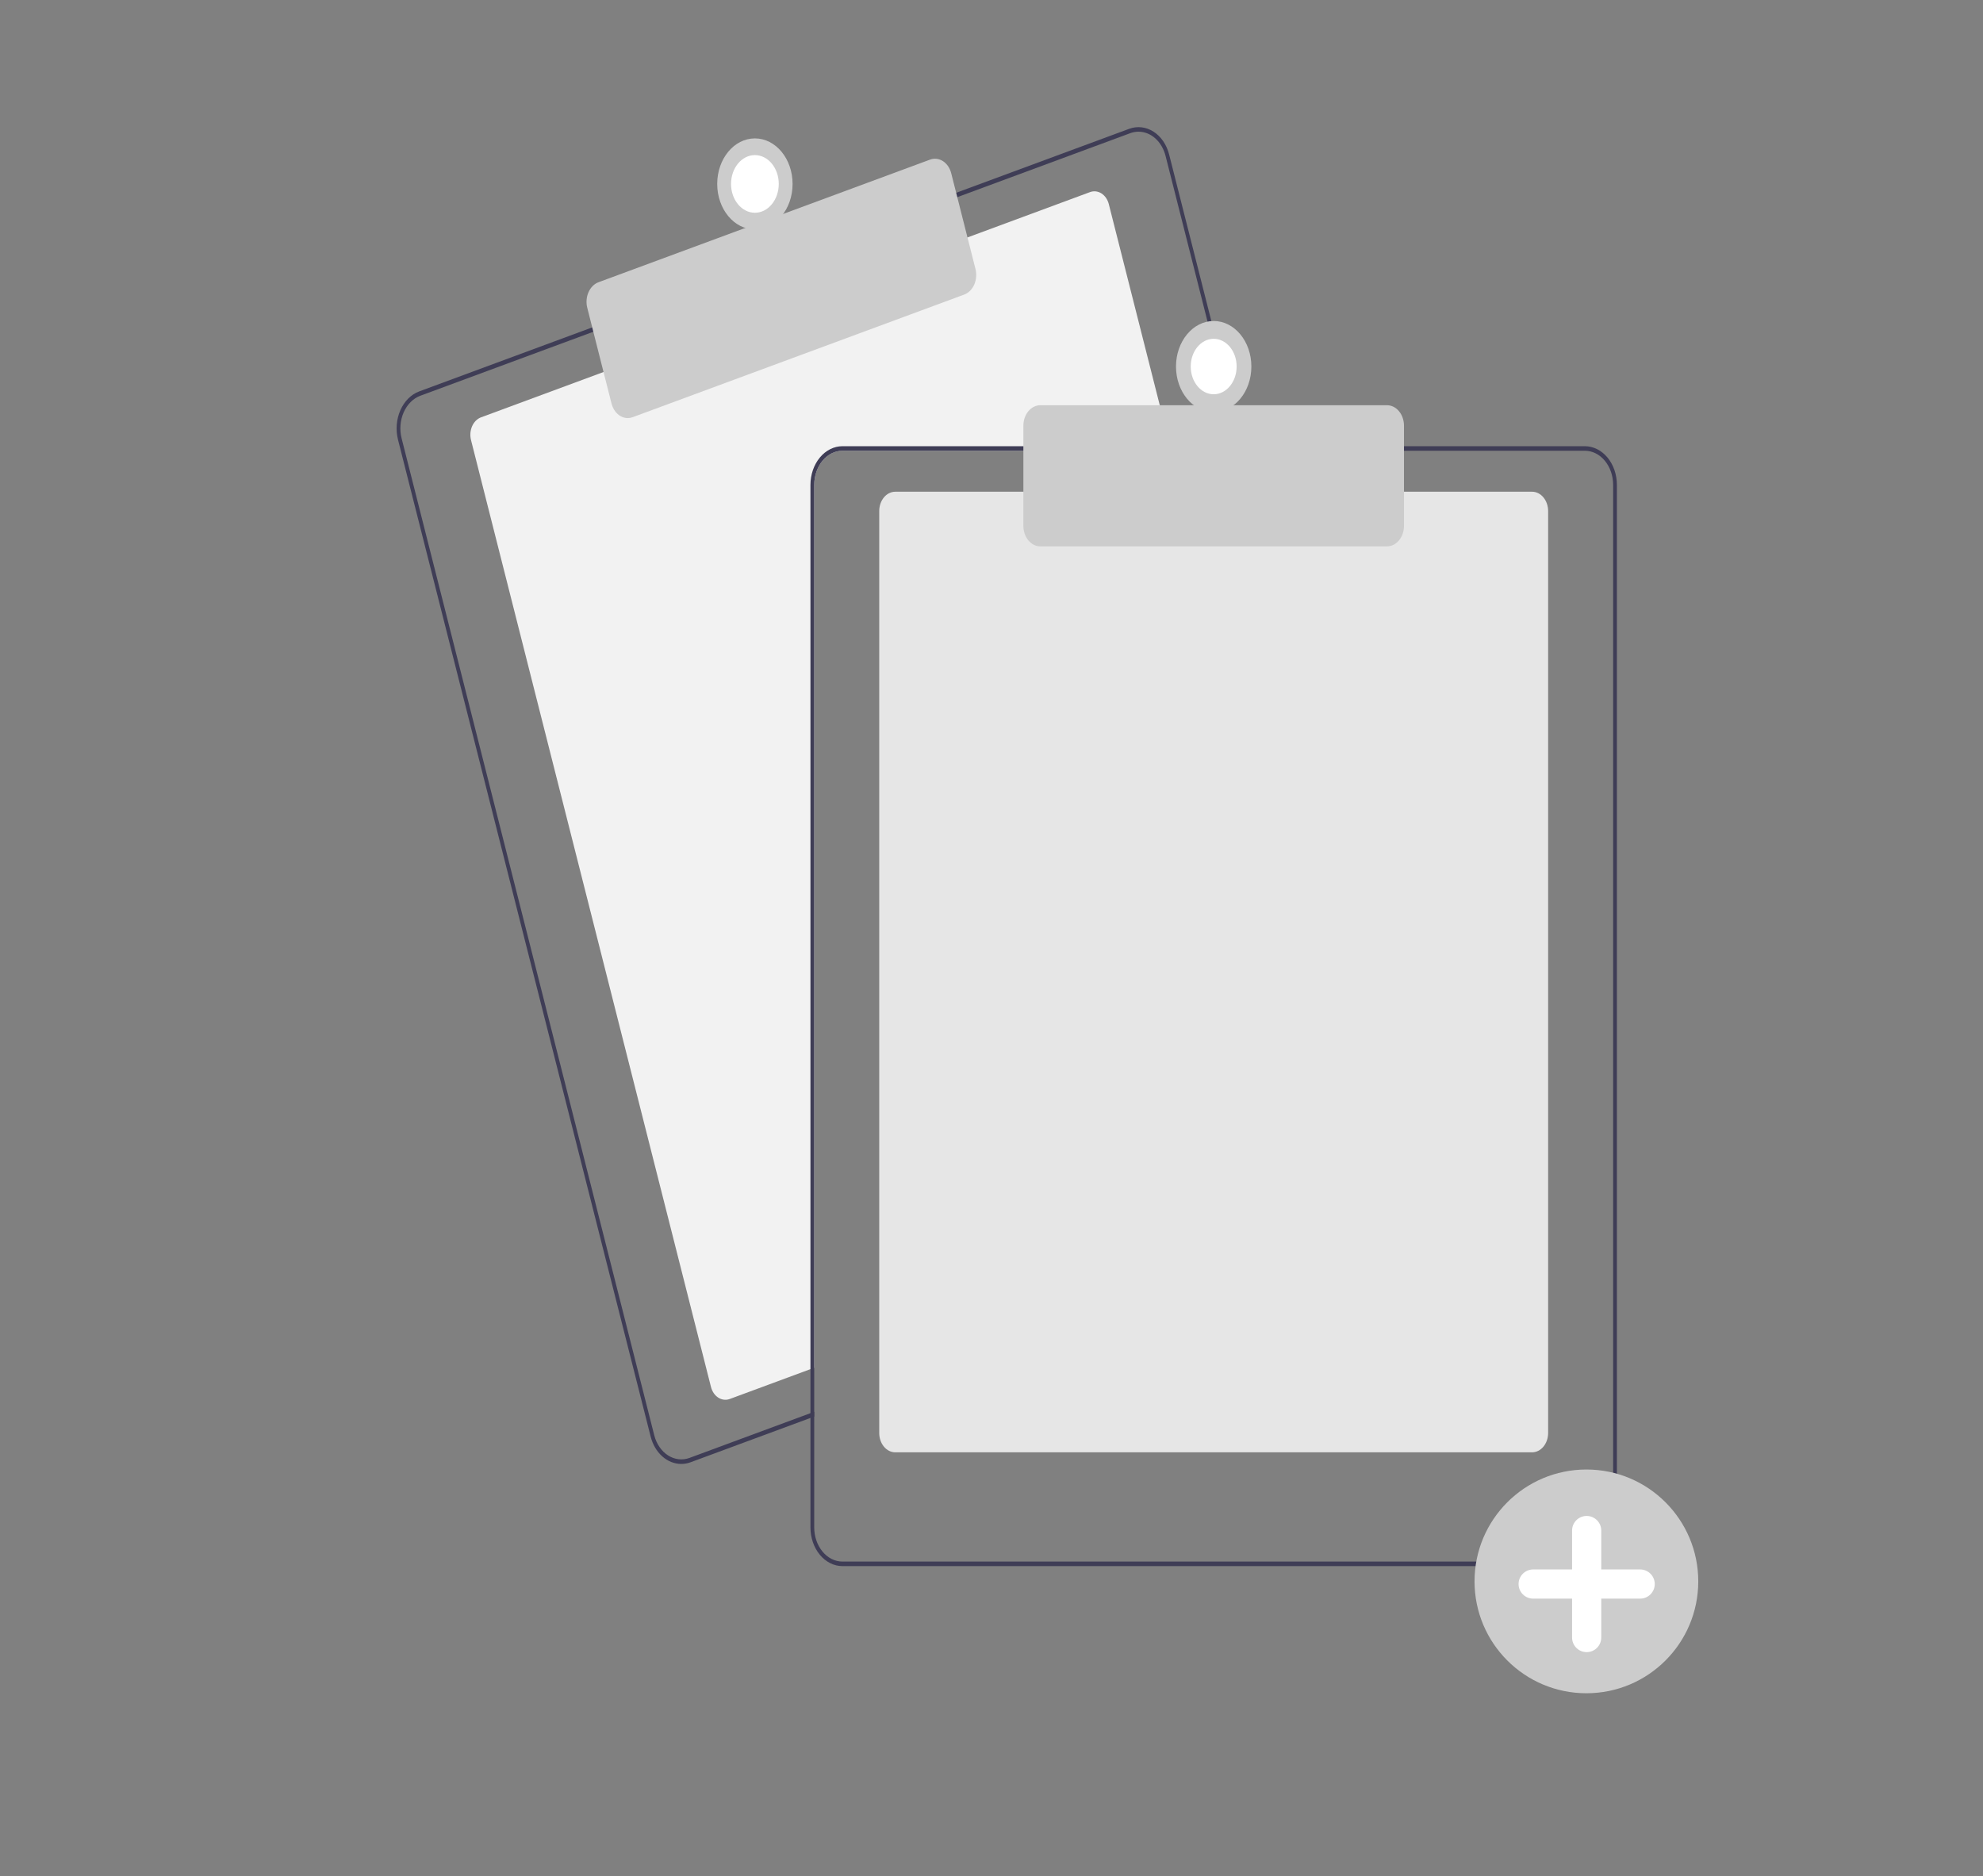 <svg width="390" height="369" viewBox="0 0 390 369" fill="none" xmlns="http://www.w3.org/2000/svg">
<rect x="0" y="0" width="390" height="369" fill="#808080" stroke="none"/>
<path d="M230.362 88.646H165.692C164.219 88.648 162.806 89.356 161.764 90.615C160.722 91.874 160.135 93.581 160.134 95.361V268.986L159.392 269.259L143.528 275.128C142.776 275.405 141.964 275.31 141.27 274.865C140.576 274.419 140.057 273.659 139.826 272.751L92.636 86.546C92.407 85.638 92.485 84.657 92.854 83.818C93.223 82.98 93.853 82.352 94.604 82.074L119.051 73.031L189.924 46.825L214.371 37.782C214.743 37.644 215.134 37.596 215.522 37.64C215.909 37.685 216.286 37.821 216.63 38.041C216.974 38.262 217.278 38.562 217.526 38.925C217.774 39.287 217.96 39.705 218.074 40.155L230.136 87.75L230.362 88.646Z" fill="#F2F2F2"/>
<path d="M244.474 87.75L229.936 30.387C229.694 29.431 229.299 28.542 228.772 27.771C228.246 27 227.599 26.362 226.868 25.893C226.138 25.424 225.338 25.133 224.514 25.038C223.691 24.943 222.859 25.044 222.068 25.337L187.697 38.046L116.828 64.257L82.457 76.971C80.86 77.563 79.523 78.896 78.74 80.678C77.956 82.46 77.789 84.544 78.277 86.474L127.964 282.519C128.36 284.077 129.158 285.44 130.243 286.41C131.327 287.379 132.64 287.903 133.99 287.904C134.614 287.905 135.235 287.791 135.831 287.569L159.393 278.857L160.134 278.58V277.644L159.393 277.917L135.613 286.714C134.203 287.233 132.681 287.055 131.38 286.22C130.079 285.385 129.105 283.961 128.672 282.259L78.988 86.21C78.774 85.367 78.699 84.481 78.768 83.603C78.838 82.726 79.049 81.873 79.392 81.094C79.734 80.315 80.201 79.626 80.764 79.065C81.328 78.504 81.977 78.083 82.675 77.826L117.047 65.112L187.916 38.906L222.287 26.192C222.817 25.997 223.368 25.898 223.921 25.897C225.11 25.9 226.266 26.363 227.221 27.218C228.176 28.072 228.879 29.274 229.228 30.646L243.699 87.75L243.929 88.646H244.7L244.474 87.75Z" fill="#3F3D56"/>
<path d="M123.463 82.221C122.749 82.22 122.053 81.943 121.479 81.43C120.905 80.917 120.482 80.195 120.272 79.37L115.499 60.536C115.37 60.031 115.326 59.499 115.368 58.972C115.409 58.446 115.537 57.934 115.742 57.467C115.948 56.999 116.227 56.586 116.565 56.249C116.903 55.912 117.293 55.659 117.711 55.505L182.911 31.392C183.756 31.08 184.67 31.186 185.451 31.688C186.232 32.189 186.816 33.044 187.076 34.065L191.849 52.899C192.107 53.921 192.019 55.024 191.604 55.968C191.19 56.911 190.482 57.617 189.637 57.931L124.437 82.044C124.122 82.161 123.793 82.22 123.463 82.221V82.221Z" fill="#CCCCCC"/>
<path d="M148.467 45.124C152.56 45.124 155.878 41.116 155.878 36.171C155.878 31.227 152.56 27.218 148.467 27.218C144.373 27.218 141.055 31.227 141.055 36.171C141.055 41.116 144.373 45.124 148.467 45.124Z" fill="#CCCCCC"/>
<path d="M148.467 41.841C151.059 41.841 153.16 39.302 153.16 36.171C153.16 33.04 151.059 30.502 148.467 30.502C145.875 30.502 143.774 33.04 143.774 36.171C143.774 39.302 145.875 41.841 148.467 41.841Z" fill="white"/>
<path d="M301.324 285.617H176.069C175.233 285.616 174.433 285.214 173.842 284.501C173.252 283.788 172.92 282.821 172.919 281.812V100.509C172.92 99.5 173.252 98.533 173.842 97.819C174.433 97.106 175.233 96.705 176.069 96.704H301.324C302.159 96.705 302.96 97.106 303.55 97.82C304.141 98.533 304.473 99.5 304.474 100.509V281.812C304.473 282.821 304.141 283.788 303.55 284.501C302.96 285.214 302.159 285.616 301.324 285.617V285.617Z" fill="#E6E6E6"/>
<path d="M243.699 87.751H165.692C164.022 87.753 162.421 88.556 161.24 89.983C160.059 91.409 159.395 93.343 159.392 95.361V277.917L160.134 277.644V95.361C160.135 93.581 160.722 91.874 161.764 90.615C162.806 89.356 164.219 88.648 165.692 88.646H243.929L243.699 87.751ZM311.7 87.751H165.692C164.022 87.753 162.421 88.556 161.24 89.983C160.059 91.409 159.395 93.343 159.392 95.361V300.39C159.395 302.407 160.059 304.341 161.24 305.768C162.421 307.194 164.022 307.997 165.692 308H311.7C313.37 307.997 314.971 307.194 316.152 305.768C317.333 304.341 317.998 302.407 318 300.39V95.361C317.998 93.343 317.333 91.409 316.152 89.983C314.971 88.556 313.37 87.753 311.7 87.751V87.751ZM317.259 300.39C317.257 302.17 316.671 303.877 315.629 305.136C314.587 306.394 313.174 307.103 311.7 307.105H165.692C164.219 307.103 162.806 306.394 161.764 305.136C160.722 303.877 160.135 302.17 160.134 300.39V95.361C160.135 93.581 160.722 91.874 161.764 90.615C162.806 89.356 164.219 88.648 165.692 88.646H311.7C313.174 88.648 314.587 89.356 315.629 90.615C316.671 91.874 317.257 93.581 317.259 95.361V300.39Z" fill="#3F3D56"/>
<path d="M272.79 107.448H204.603C203.719 107.446 202.871 107.021 202.246 106.266C201.621 105.511 201.269 104.487 201.268 103.419V83.722C201.269 82.653 201.621 81.629 202.246 80.874C202.871 80.119 203.719 79.694 204.603 79.692H272.79C273.674 79.694 274.522 80.119 275.147 80.874C275.772 81.629 276.124 82.653 276.125 83.722V103.419C276.124 104.487 275.772 105.511 275.147 106.266C274.522 107.021 273.674 107.446 272.79 107.448V107.448Z" fill="#CCCCCC"/>
<path d="M238.696 81.035C242.79 81.035 246.108 77.027 246.108 72.082C246.108 67.138 242.79 63.129 238.696 63.129C234.603 63.129 231.285 67.138 231.285 72.082C231.285 77.027 234.603 81.035 238.696 81.035Z" fill="#CCCCCC"/>
<path d="M238.696 77.536C241.189 77.536 243.211 75.094 243.211 72.082C243.211 69.07 241.189 66.629 238.696 66.629C236.203 66.629 234.182 69.07 234.182 72.082C234.182 75.094 236.203 77.536 238.696 77.536Z" fill="white"/>
<path d="M312 333C324.15 333 334 323.15 334 311C334 298.85 324.15 289 312 289C299.85 289 290 298.85 290 311C290 323.15 299.85 333 312 333Z" fill="#CCCCCC"/>
<path d="M322.573 308.653H314.921V301C314.921 300.239 314.618 299.509 314.08 298.971C313.542 298.433 312.812 298.131 312.051 298.131C311.29 298.131 310.56 298.433 310.022 298.971C309.484 299.509 309.182 300.239 309.182 301V308.653H301.529C300.768 308.653 300.038 308.955 299.5 309.493C298.962 310.031 298.66 310.761 298.66 311.522C298.66 312.283 298.962 313.013 299.5 313.551C300.038 314.089 300.768 314.392 301.529 314.392H309.182V322.044C309.182 322.805 309.484 323.535 310.022 324.073C310.56 324.611 311.29 324.913 312.051 324.913C312.812 324.913 313.542 324.611 314.08 324.073C314.618 323.535 314.921 322.805 314.921 322.044V314.392H322.573C323.334 314.392 324.064 314.089 324.602 313.551C325.14 313.013 325.442 312.283 325.442 311.522C325.442 310.761 325.14 310.031 324.602 309.493C324.064 308.955 323.334 308.653 322.573 308.653V308.653Z" fill="white"/>
</svg>
